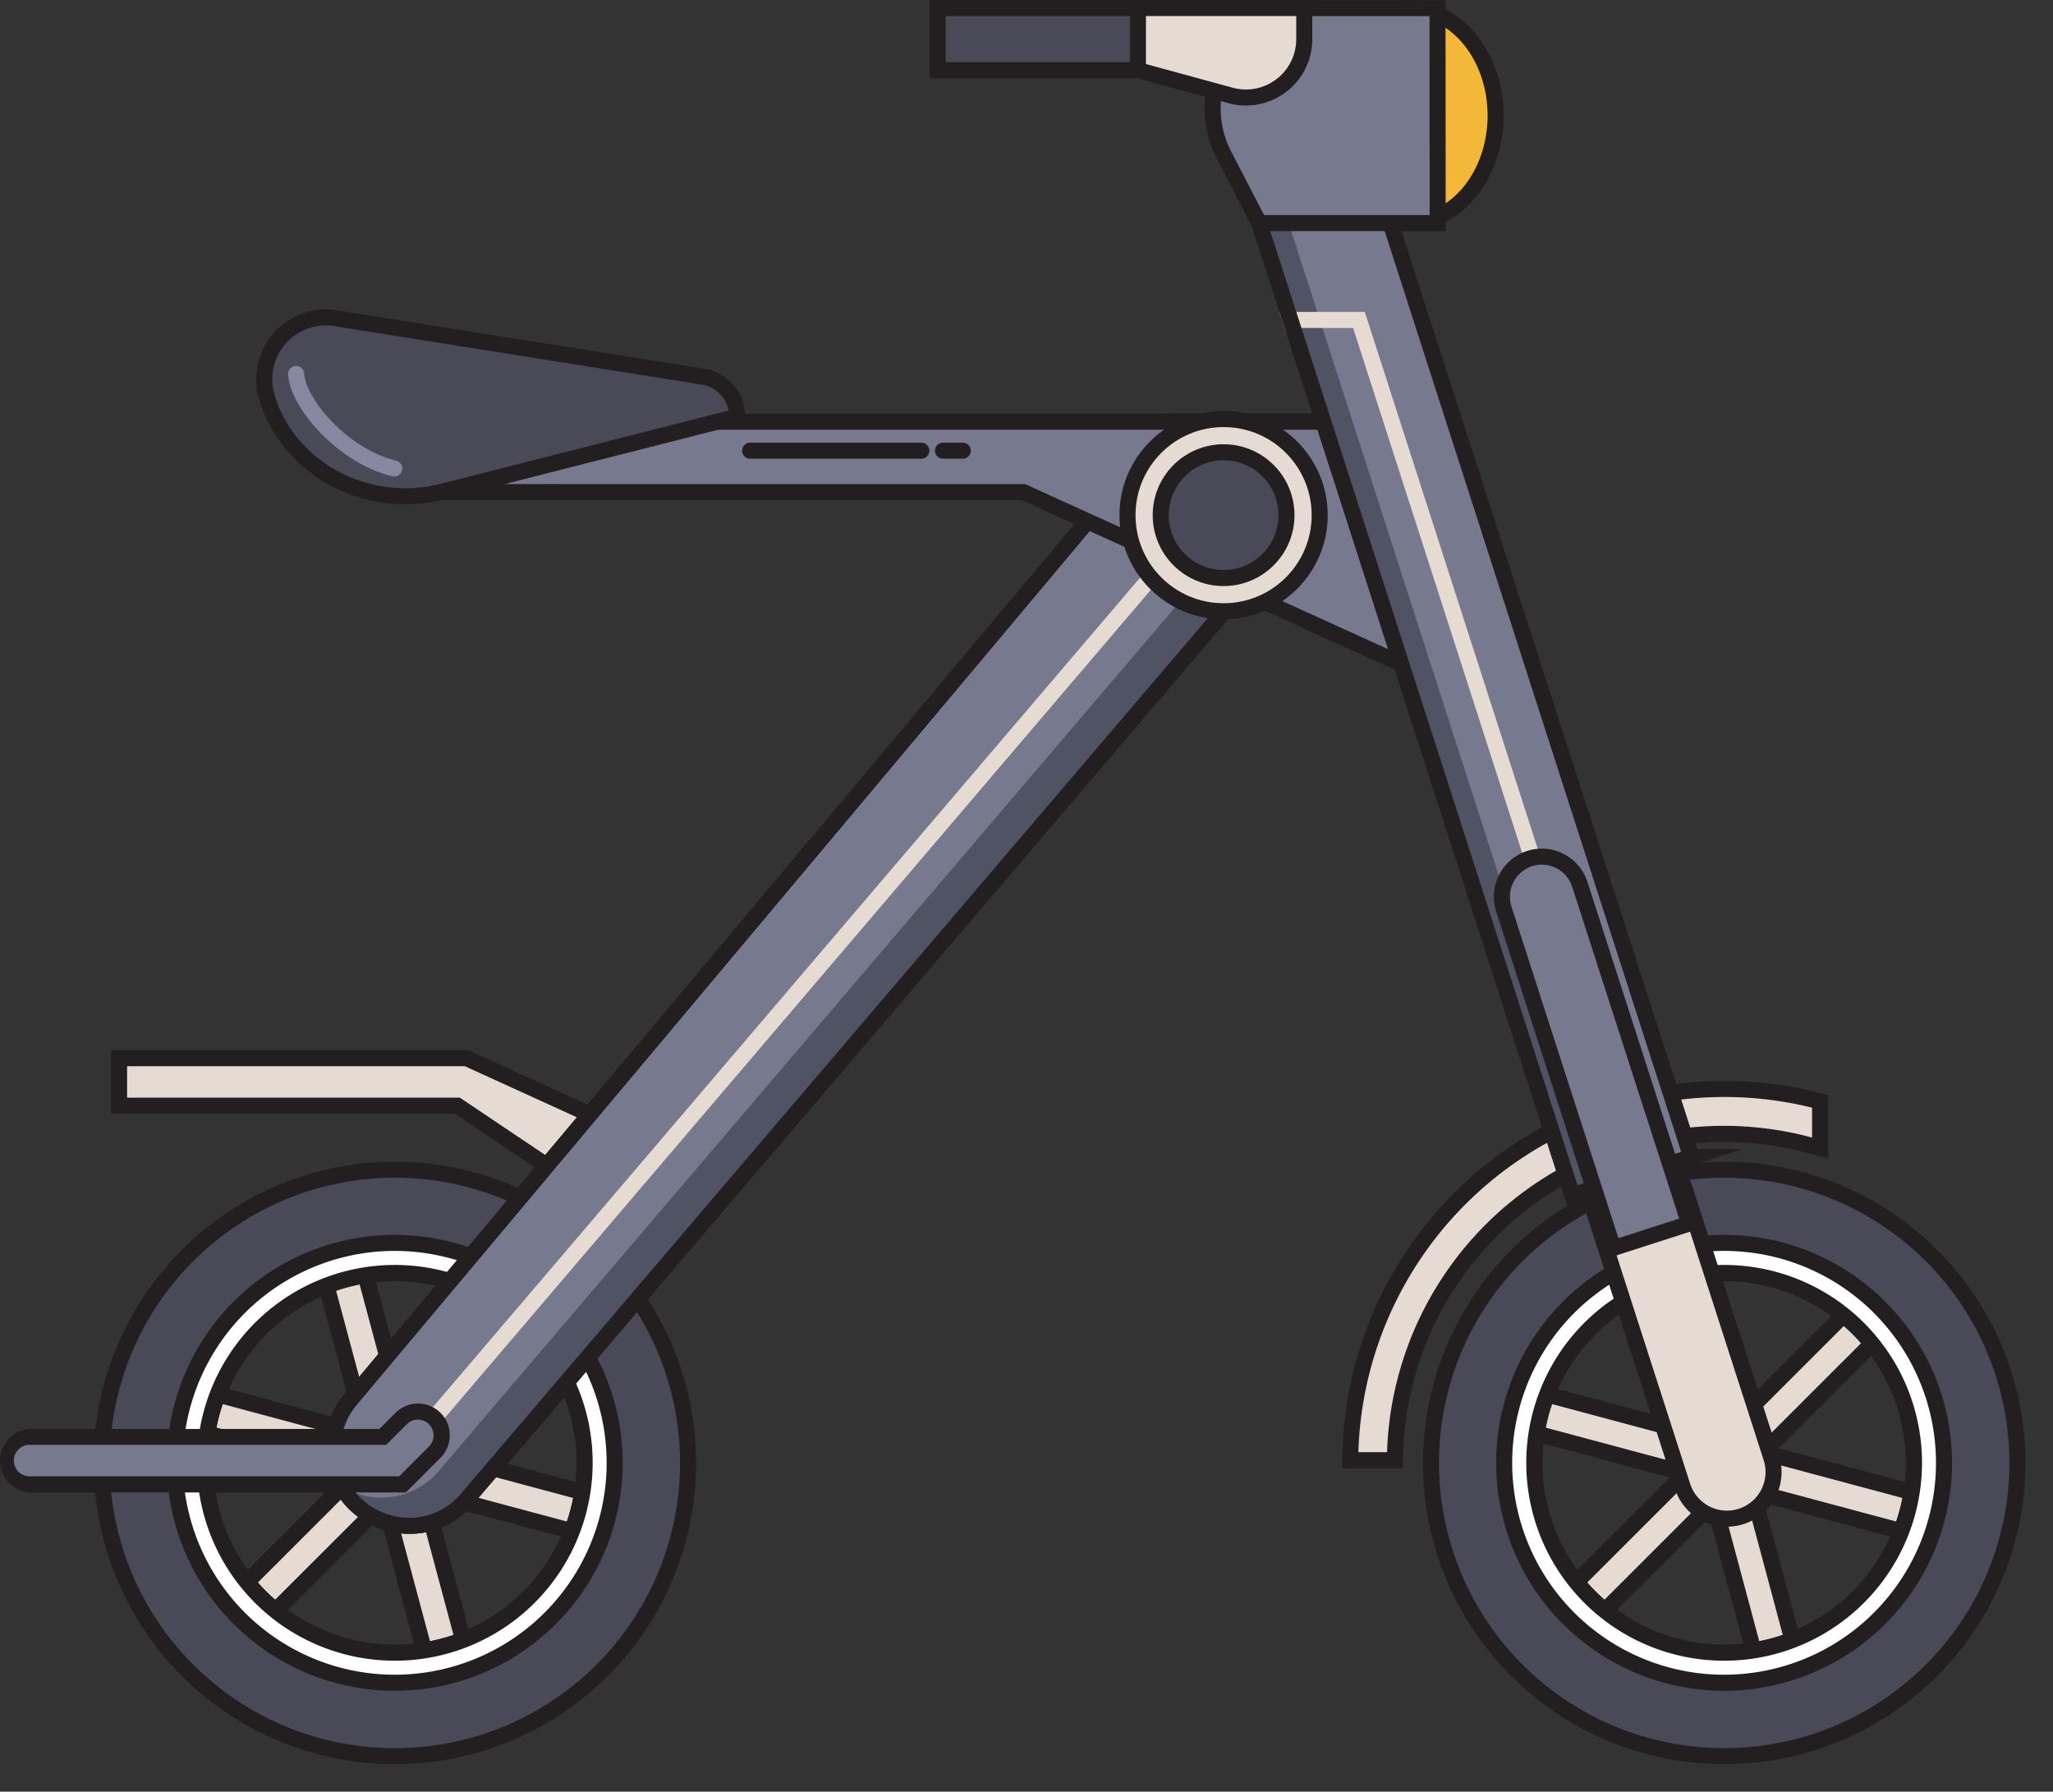 <svg xmlns="http://www.w3.org/2000/svg" viewBox="0.244 0 383.684 334.821"><rect x="0.244" y="0" width="383.684" height="334.821" fill="#333333" stroke="none"/><title>Depositphotos_125457510_02</title><g data-name="Layer 2"><g data-name="Layer 1"><path fill="#e6dbd2" d="M42.516 299.528l57.672-57.672 5.345 5.346-57.671 57.671z"/><path d="M100.19 244l3.22 3.22-55.55 55.53-3.22-3.22L100.19 244m0-4.24l-2.12 2.12-55.55 55.52-2.12 2.12 2.12 2.12 3.22 3.22 2.12 2.14 2.14-2.13 55.55-55.55 2.12-2.12-2.12-2.12-3.22-3.22-2.12-2.12z" fill="#231f20"/><path fill="#e6dbd2" d="M59.822 234.953l7.303-1.957 21.11 78.781-7.303 1.957z"/><path d="M66.06 234.83l20.33 75.89-4.39 1.17L61.66 236l4.4-1.18m2.12-3.67l-2.9.78-4.4 1.18-2.9.78.78 2.9 20.33 75.89.78 2.9 2.9-.78 4.4-1.18 2.9-.78-.78-2.9L69 234l-.78-2.9z" fill="#231f20"/><path fill="#e6dbd2" d="M33.657 266.46l1.954-7.293 78.781 21.11-1.954 7.292z"/><path d="M36.67 261l75.89 20.33-1.18 4.4-75.89-20.34 1.18-4.4m-2.12-3.67l-.78 2.9-1.18 4.4-.78 2.9 2.9.78 75.89 20.33 2.9.78.78-2.9 1.18-4.4.78-2.9-2.9-.78-75.89-20.34-2.9-.78z" fill="#231f20"/><path d="M126.19 256.55a54.8 54.8 0 1 0-35.36 69 54.81 54.81 0 0 0 35.36-69zm-85.94 27.69a35.48 35.48 0 1 1 44.65 22.9 35.48 35.48 0 0 1-44.65-22.9z" fill="#4a4957" stroke="#231f20" stroke-miterlimit="10" stroke-width="3"/><path d="M113.14 260.77a41.1 41.1 0 1 0-26.51 51.71 41.09 41.09 0 0 0 26.51-51.71zM84.9 307.14a35.48 35.48 0 1 1 22.9-44.65 35.49 35.49 0 0 1-22.9 44.65z" fill="#fff" stroke="#231f20" stroke-miterlimit="10" stroke-width="3"/><path fill="#e6dbd2" d="M290.95 299.524l57.671-57.672 5.346 5.346-57.672 57.672z"/><path d="M348.63 244l3.22 3.22-55.55 55.53-3.22-3.22L348.63 244m0-4.24l-2.12 2.12L291 297.4l-2.12 2.12 2.12 2.12 3.22 3.22 2.08 2.14 2.12-2.12L354 249.31l2.12-2.12-2.12-2.12-3.22-3.22-2.12-2.12z" fill="#231f20"/><path fill="#e6dbd2" d="M308.247 234.955l7.303-1.957 21.11 78.78-7.303 1.957z"/><path d="M314.49 234.83l20.33 75.89-4.4 1.18-20.33-75.9 4.4-1.18m2.12-3.67l-2.9.78-4.4 1.18-2.9.78.78 2.9 20.33 75.89.78 2.9 2.9-.78 4.4-1.18 2.9-.78-.78-2.9L317.39 234l-.78-2.9z" fill="#231f20"/><path fill="#e6dbd2" d="M282.095 266.465l1.955-7.293 78.78 21.11-1.954 7.292z"/><path d="M285.11 261L361 281.33l-1.18 4.4-75.89-20.33 1.18-4.4m-2.11-3.68l-.78 2.9-1.18 4.4-.78 2.9 2.9.78L359 288.62l2.9.78.78-2.9 1.18-4.4.78-2.9-2.9-.78-75.89-20.33-2.9-.78z" fill="#231f20"/><path d="M374.63 256.55a54.8 54.8 0 1 0-35.36 69 54.81 54.81 0 0 0 35.36-69zm-85.95 27.68a35.48 35.48 0 1 1 44.65 22.9 35.48 35.48 0 0 1-44.65-22.89z" fill="#4a4957" stroke="#231f20" stroke-miterlimit="10" stroke-width="3"/><path d="M252.57 272.85v-1.54a69.82 69.82 0 0 1 86.65-65.78l1.14.28v8.71l-1.89-.51A61.52 61.52 0 0 0 261 271.4v1.45z" fill="#e6dbd2"/><path d="M322.48 205a67.79 67.79 0 0 1 16.42 2v5.58a63 63 0 0 0-79.43 58.79h-5.36A68.45 68.45 0 0 1 322.48 205m0-3a71.45 71.45 0 0 0-71.36 69.3l-.09 3.09h11.35l.09-2.9a60 60 0 0 1 75.64-56l3.79 1v-11.85l-2.27-.57a70.86 70.86 0 0 0-17.15-2.07z" fill="#231f20"/><path d="M361.58 260.77a41.1 41.1 0 1 0-26.51 51.71 41.09 41.09 0 0 0 26.51-51.71zm-28.24 46.37a35.48 35.48 0 1 1 22.9-44.65 35.49 35.49 0 0 1-22.9 44.65z" fill="#fff" stroke="#231f20" stroke-miterlimit="10" stroke-width="3"/><path fill="#e6dbd2" d="M85.72 206.62H22.54v-8.87h64.91l44.26 20.19-6.84 14.99-39.15-26.31z"/><path d="M87.13 199.25l42.59 19.43-5.48 12-38.06-25.56H24v-5.87h63.13m.65-3H21v11.87h64.27l37.3 25.07 2.93 2 1.47-3.22 5.48-12 1.25-2.73L131 216l-42.63-19.48-.59-.27z" fill="#231f20"/><path d="M258.73 79.32L248 92 87.53 280.11c-8.65 10.08-25.16 4-25.16-9.31a14.31 14.31 0 0 1 3.36-9.22L208 92l11-13.2h39.46z" fill="#777a8e" stroke="#231f20" stroke-miterlimit="10" stroke-width="3"/><path d="M258.49 78.8h-9.05l-6.74 7.9L82.28 274.86a14.16 14.16 0 0 1-18.08 3c4.53 8 16.43 10.26 23.33 2.21L248 92l10.77-12.64z" fill="#4f5363"/><path d="M258.73 79.32L248 92 87.53 280.11c-8.65 10.08-25.16 4-25.16-9.31a14.31 14.31 0 0 1 3.36-9.22L208 92l11-13.2h39.46z" fill="none" stroke="#231f20" stroke-miterlimit="10" stroke-width="3"/><path fill="#777a8e" stroke="#231f20" stroke-miterlimit="10" stroke-width="3" d="M259.39 91.02V78.81H76.15v13.15H191.5l65.41 29.75 6.98 3.17V91.02h-4.5z"/><path d="M325.69 283.37a8.72 8.72 0 0 1-11-5.63l-29.28-90.9L302 181.5l29.28 90.9a8.72 8.72 0 0 1-5.59 10.97z" fill="#e6dbd2" stroke="#231f20" stroke-miterlimit="10" stroke-width="3"/><path fill="#777a8e" d="M316.33 216.22l-22.23 7.16-52.04-161.59-.65-2-4.8-14.9-1.03-3.19-7.18-22.31 22.23-7.16 9.49 29.47 1.03 3.19 55.18 171.33z"/><path fill="#4f5363" d="M247.56 61.79l-.65-2-4.8-14.9-1.03-3.19-7.18-22.31 17.24-5.56-.51-1.6-22.23 7.16 7.18 22.31 1.03 3.19 4.8 14.9.65 2 52.04 161.59 4.98-1.61-51.52-159.98z"/><path fill="none" stroke="#e6dbd2" stroke-miterlimit="10" stroke-width="3" d="M242.06 61.79l-.65-2h12.81l.22.69 50.07 155.43"/><path d="M50.2 74.45a11.54 11.54 0 0 1 13.13-14.93l68.36 10.88a7.55 7.55 0 0 1 6.31 7.46l-55 14c-13.15 3.35-27.2-3.14-32.24-15.74q-.28-.82-.56-1.67z" fill="#4a4957" stroke="#231f20" stroke-miterlimit="10" stroke-width="3"/><path fill="none" stroke="#231f20" stroke-miterlimit="10" stroke-width="3" d="M316.33 216.22l-22.23 7.16-52.04-161.59-.65-2-4.8-14.9-1.03-3.19-7.18-22.31 22.23-7.16 9.49 29.47 1.03 3.19 55.18 171.33z"/><ellipse cx="263.41" cy="21.6" rx="16.35" ry="20.1" fill="#f3b83a" stroke="#231f20" stroke-miterlimit="10" stroke-width="3"/><path d="M268.93 41.69h-33.35L229 29c-6.12-11.84 1.58-26.58 14.88-27.48h25.02z" fill="#777a8e" stroke="#231f20" stroke-miterlimit="10" stroke-width="3"/><path fill="none" stroke="#e6dbd2" stroke-miterlimit="10" stroke-width="3" d="M228.92 91.96L77.09 270.03"/><circle cx="228.92" cy="96.27" r="17.96" fill="#e6dbd2" stroke="#231f20" stroke-miterlimit="10" stroke-width="3"/><circle cx="228.92" cy="96.27" r="11.75" fill="#4a4957" stroke="#231f20" stroke-miterlimit="10" stroke-width="3"/><path d="M5.94 277.4a4.44 4.44 0 0 1 0-8.87h65.85l3.43-3.43a4.44 4.44 0 1 1 6.27 6.27l-6 6z" fill="#777a8e"/><path d="M78.35 265.3a2.94 2.94 0 0 1 2.08 5l-5.58 5.58H5.94a2.94 2.94 0 1 1 0-5.87h66.47l3.87-3.86a2.92 2.92 0 0 1 2.08-.86m0-3a5.89 5.89 0 0 0-4.2 1.74l-3 3H5.94a5.94 5.94 0 0 0 0 11.87h70.15l.91-.9 5.58-5.58a5.94 5.94 0 0 0-4.2-10.13z" fill="#231f20"/><path d="M281.28 169.84a7.47 7.47 0 1 1 14.22-4.58l20.42 63.39-14.22 4.58z" fill="#777a8e"/><path d="M288.39 161.58a6 6 0 0 1 5.68 4.14l20 62-11.36 3.66-20-62a6 6 0 0 1 5.68-7.8m0-3a9 9 0 0 0-8.54 11.72l20.88 64.82 17.07-5.5-20.88-64.82a9 9 0 0 0-8.54-6.22z" fill="#231f20"/><path fill="#4a4957" stroke="#231f20" stroke-miterlimit="10" stroke-width="3" d="M175.48 1.5h37.43v11.61h-37.43z"/><path d="M212.91 1.5v11.61l17.28 4.72A10.91 10.91 0 0 0 244 7.3V1.5z" fill="#e6dbd2" stroke="#231f20" stroke-miterlimit="10" stroke-width="3"/><path fill="none" stroke="#231f20" stroke-linecap="round" stroke-miterlimit="10" stroke-width="3" d="M140.43 84.22h32"/><path fill="none" stroke="#231f20" stroke-linecap="round" stroke-miterlimit="10" stroke-width="3" d="M176.48 84.22h3.7"/><path d="M55.59 69.88c.33 5.5 8.67 15.33 18.33 17.67" fill="none" stroke="#8886a1" stroke-linecap="round" stroke-miterlimit="10" stroke-width="3"/></g></g></svg>